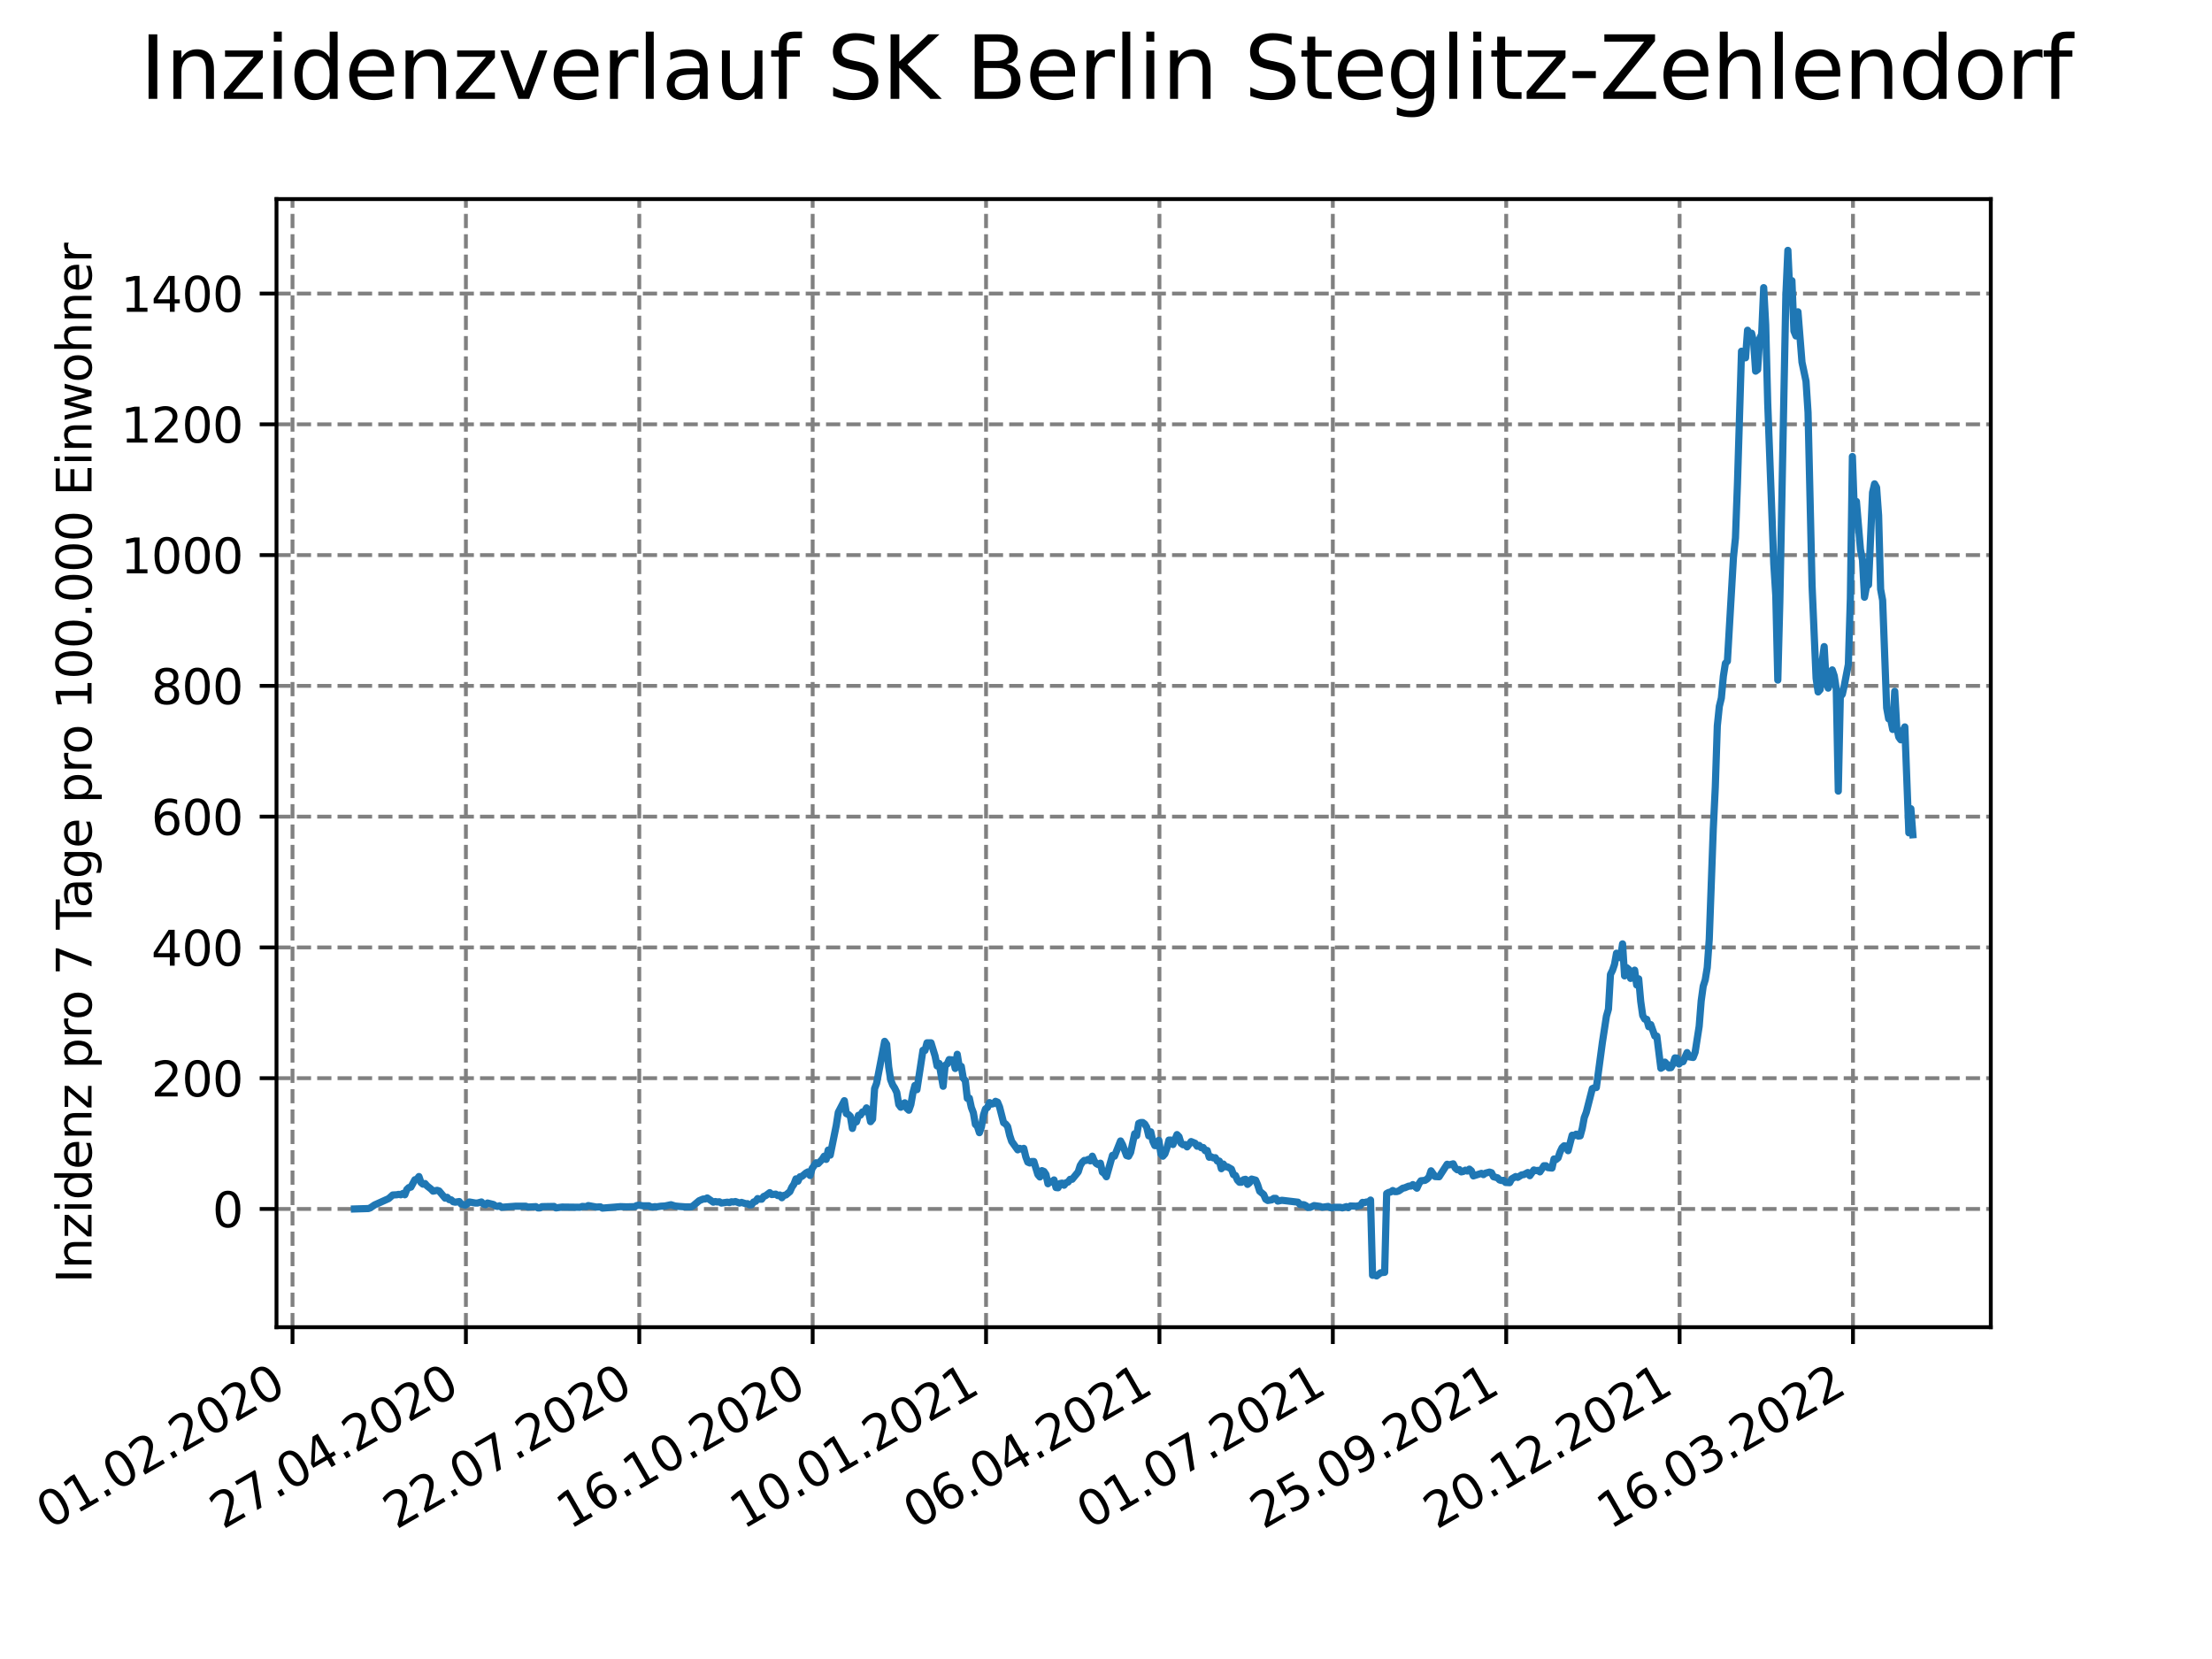<?xml version="1.0" encoding="utf-8" standalone="no"?>
<!DOCTYPE svg PUBLIC "-//W3C//DTD SVG 1.1//EN"
  "http://www.w3.org/Graphics/SVG/1.1/DTD/svg11.dtd">
<svg xmlns:xlink="http://www.w3.org/1999/xlink" width="460.8pt" height="345.6pt" viewBox="0 0 460.8 345.6" xmlns="http://www.w3.org/2000/svg" version="1.1">
 <defs>
  <style type="text/css">*{stroke-linejoin: round; stroke-linecap: butt}</style>
 </defs>
 <g id="figure_1">
  <g id="patch_1">
   <path d="M 0 345.6 
L 460.8 345.6 
L 460.8 0 
L 0 0 
z
" style="fill: #ffffff"/>
  </g>
  <g id="axes_1">
   <g id="patch_2">
    <path d="M 57.6 276.48 
L 414.72 276.48 
L 414.72 41.472 
L 57.6 41.472 
z
" style="fill: #ffffff"/>
   </g>
   <g id="matplotlib.axis_1">
    <g id="xtick_1">
     <g id="line2d_1">
      <path d="M 60.935 276.48 
L 60.935 41.472 
" clip-path="url(#p7b29f04e3d)" style="fill: none; stroke-dasharray: 2.96,1.28; stroke-dashoffset: 0; stroke: #808080; stroke-width: 0.8"/>
     </g>
     <g id="line2d_2">
      <defs>
       <path id="mdea1956a92" d="M 0 0 
L 0 3.5 
" style="stroke: #000000; stroke-width: 0.8"/>
      </defs>
      <g>
       <use xlink:href="#mdea1956a92" x="60.935" y="276.48" style="stroke: #000000; stroke-width: 0.8"/>
      </g>
     </g>
     <g id="text_1">
      <!-- 01.02.2020 -->
      <g transform="translate(10.31 318.689)rotate(-30)scale(0.1 -0.1)">
       <defs>
        <path id="DejaVuSans-30" d="M 2034 4250 
Q 1547 4250 1301 3770 
Q 1056 3291 1056 2328 
Q 1056 1369 1301 889 
Q 1547 409 2034 409 
Q 2525 409 2770 889 
Q 3016 1369 3016 2328 
Q 3016 3291 2770 3770 
Q 2525 4250 2034 4250 
z
M 2034 4750 
Q 2819 4750 3233 4129 
Q 3647 3509 3647 2328 
Q 3647 1150 3233 529 
Q 2819 -91 2034 -91 
Q 1250 -91 836 529 
Q 422 1150 422 2328 
Q 422 3509 836 4129 
Q 1250 4750 2034 4750 
z
" transform="scale(0.016)"/>
        <path id="DejaVuSans-31" d="M 794 531 
L 1825 531 
L 1825 4091 
L 703 3866 
L 703 4441 
L 1819 4666 
L 2450 4666 
L 2450 531 
L 3481 531 
L 3481 0 
L 794 0 
L 794 531 
z
" transform="scale(0.016)"/>
        <path id="DejaVuSans-2e" d="M 684 794 
L 1344 794 
L 1344 0 
L 684 0 
L 684 794 
z
" transform="scale(0.016)"/>
        <path id="DejaVuSans-32" d="M 1228 531 
L 3431 531 
L 3431 0 
L 469 0 
L 469 531 
Q 828 903 1448 1529 
Q 2069 2156 2228 2338 
Q 2531 2678 2651 2914 
Q 2772 3150 2772 3378 
Q 2772 3750 2511 3984 
Q 2250 4219 1831 4219 
Q 1534 4219 1204 4116 
Q 875 4013 500 3803 
L 500 4441 
Q 881 4594 1212 4672 
Q 1544 4750 1819 4750 
Q 2544 4750 2975 4387 
Q 3406 4025 3406 3419 
Q 3406 3131 3298 2873 
Q 3191 2616 2906 2266 
Q 2828 2175 2409 1742 
Q 1991 1309 1228 531 
z
" transform="scale(0.016)"/>
       </defs>
       <use xlink:href="#DejaVuSans-30"/>
       <use xlink:href="#DejaVuSans-31" x="63.623"/>
       <use xlink:href="#DejaVuSans-2e" x="127.246"/>
       <use xlink:href="#DejaVuSans-30" x="159.033"/>
       <use xlink:href="#DejaVuSans-32" x="222.656"/>
       <use xlink:href="#DejaVuSans-2e" x="286.279"/>
       <use xlink:href="#DejaVuSans-32" x="318.066"/>
       <use xlink:href="#DejaVuSans-30" x="381.689"/>
       <use xlink:href="#DejaVuSans-32" x="445.312"/>
       <use xlink:href="#DejaVuSans-30" x="508.936"/>
      </g>
     </g>
    </g>
    <g id="xtick_2">
     <g id="line2d_3">
      <path d="M 97.055 276.48 
L 97.055 41.472 
" clip-path="url(#p7b29f04e3d)" style="fill: none; stroke-dasharray: 2.96,1.28; stroke-dashoffset: 0; stroke: #808080; stroke-width: 0.8"/>
     </g>
     <g id="line2d_4">
      <g>
       <use xlink:href="#mdea1956a92" x="97.055" y="276.48" style="stroke: #000000; stroke-width: 0.8"/>
      </g>
     </g>
     <g id="text_2">
      <!-- 27.04.2020 -->
      <g transform="translate(46.43 318.689)rotate(-30)scale(0.1 -0.1)">
       <defs>
        <path id="DejaVuSans-37" d="M 525 4666 
L 3525 4666 
L 3525 4397 
L 1831 0 
L 1172 0 
L 2766 4134 
L 525 4134 
L 525 4666 
z
" transform="scale(0.016)"/>
        <path id="DejaVuSans-34" d="M 2419 4116 
L 825 1625 
L 2419 1625 
L 2419 4116 
z
M 2253 4666 
L 3047 4666 
L 3047 1625 
L 3713 1625 
L 3713 1100 
L 3047 1100 
L 3047 0 
L 2419 0 
L 2419 1100 
L 313 1100 
L 313 1709 
L 2253 4666 
z
" transform="scale(0.016)"/>
       </defs>
       <use xlink:href="#DejaVuSans-32"/>
       <use xlink:href="#DejaVuSans-37" x="63.623"/>
       <use xlink:href="#DejaVuSans-2e" x="127.246"/>
       <use xlink:href="#DejaVuSans-30" x="159.033"/>
       <use xlink:href="#DejaVuSans-34" x="222.656"/>
       <use xlink:href="#DejaVuSans-2e" x="286.279"/>
       <use xlink:href="#DejaVuSans-32" x="318.066"/>
       <use xlink:href="#DejaVuSans-30" x="381.689"/>
       <use xlink:href="#DejaVuSans-32" x="445.312"/>
       <use xlink:href="#DejaVuSans-30" x="508.936"/>
      </g>
     </g>
    </g>
    <g id="xtick_3">
     <g id="line2d_5">
      <path d="M 133.174 276.48 
L 133.174 41.472 
" clip-path="url(#p7b29f04e3d)" style="fill: none; stroke-dasharray: 2.96,1.28; stroke-dashoffset: 0; stroke: #808080; stroke-width: 0.8"/>
     </g>
     <g id="line2d_6">
      <g>
       <use xlink:href="#mdea1956a92" x="133.174" y="276.48" style="stroke: #000000; stroke-width: 0.8"/>
      </g>
     </g>
     <g id="text_3">
      <!-- 22.07.2020 -->
      <g transform="translate(82.549 318.689)rotate(-30)scale(0.1 -0.1)">
       <use xlink:href="#DejaVuSans-32"/>
       <use xlink:href="#DejaVuSans-32" x="63.623"/>
       <use xlink:href="#DejaVuSans-2e" x="127.246"/>
       <use xlink:href="#DejaVuSans-30" x="159.033"/>
       <use xlink:href="#DejaVuSans-37" x="222.656"/>
       <use xlink:href="#DejaVuSans-2e" x="286.279"/>
       <use xlink:href="#DejaVuSans-32" x="318.066"/>
       <use xlink:href="#DejaVuSans-30" x="381.689"/>
       <use xlink:href="#DejaVuSans-32" x="445.312"/>
       <use xlink:href="#DejaVuSans-30" x="508.936"/>
      </g>
     </g>
    </g>
    <g id="xtick_4">
     <g id="line2d_7">
      <path d="M 169.294 276.48 
L 169.294 41.472 
" clip-path="url(#p7b29f04e3d)" style="fill: none; stroke-dasharray: 2.96,1.28; stroke-dashoffset: 0; stroke: #808080; stroke-width: 0.8"/>
     </g>
     <g id="line2d_8">
      <g>
       <use xlink:href="#mdea1956a92" x="169.294" y="276.48" style="stroke: #000000; stroke-width: 0.8"/>
      </g>
     </g>
     <g id="text_4">
      <!-- 16.10.2020 -->
      <g transform="translate(118.668 318.689)rotate(-30)scale(0.1 -0.1)">
       <defs>
        <path id="DejaVuSans-36" d="M 2113 2584 
Q 1688 2584 1439 2293 
Q 1191 2003 1191 1497 
Q 1191 994 1439 701 
Q 1688 409 2113 409 
Q 2538 409 2786 701 
Q 3034 994 3034 1497 
Q 3034 2003 2786 2293 
Q 2538 2584 2113 2584 
z
M 3366 4563 
L 3366 3988 
Q 3128 4100 2886 4159 
Q 2644 4219 2406 4219 
Q 1781 4219 1451 3797 
Q 1122 3375 1075 2522 
Q 1259 2794 1537 2939 
Q 1816 3084 2150 3084 
Q 2853 3084 3261 2657 
Q 3669 2231 3669 1497 
Q 3669 778 3244 343 
Q 2819 -91 2113 -91 
Q 1303 -91 875 529 
Q 447 1150 447 2328 
Q 447 3434 972 4092 
Q 1497 4750 2381 4750 
Q 2619 4750 2861 4703 
Q 3103 4656 3366 4563 
z
" transform="scale(0.016)"/>
       </defs>
       <use xlink:href="#DejaVuSans-31"/>
       <use xlink:href="#DejaVuSans-36" x="63.623"/>
       <use xlink:href="#DejaVuSans-2e" x="127.246"/>
       <use xlink:href="#DejaVuSans-31" x="159.033"/>
       <use xlink:href="#DejaVuSans-30" x="222.656"/>
       <use xlink:href="#DejaVuSans-2e" x="286.279"/>
       <use xlink:href="#DejaVuSans-32" x="318.066"/>
       <use xlink:href="#DejaVuSans-30" x="381.689"/>
       <use xlink:href="#DejaVuSans-32" x="445.312"/>
       <use xlink:href="#DejaVuSans-30" x="508.936"/>
      </g>
     </g>
    </g>
    <g id="xtick_5">
     <g id="line2d_9">
      <path d="M 205.413 276.48 
L 205.413 41.472 
" clip-path="url(#p7b29f04e3d)" style="fill: none; stroke-dasharray: 2.96,1.28; stroke-dashoffset: 0; stroke: #808080; stroke-width: 0.8"/>
     </g>
     <g id="line2d_10">
      <g>
       <use xlink:href="#mdea1956a92" x="205.413" y="276.48" style="stroke: #000000; stroke-width: 0.8"/>
      </g>
     </g>
     <g id="text_5">
      <!-- 10.01.2021 -->
      <g transform="translate(154.788 318.689)rotate(-30)scale(0.1 -0.1)">
       <use xlink:href="#DejaVuSans-31"/>
       <use xlink:href="#DejaVuSans-30" x="63.623"/>
       <use xlink:href="#DejaVuSans-2e" x="127.246"/>
       <use xlink:href="#DejaVuSans-30" x="159.033"/>
       <use xlink:href="#DejaVuSans-31" x="222.656"/>
       <use xlink:href="#DejaVuSans-2e" x="286.279"/>
       <use xlink:href="#DejaVuSans-32" x="318.066"/>
       <use xlink:href="#DejaVuSans-30" x="381.689"/>
       <use xlink:href="#DejaVuSans-32" x="445.312"/>
       <use xlink:href="#DejaVuSans-31" x="508.936"/>
      </g>
     </g>
    </g>
    <g id="xtick_6">
     <g id="line2d_11">
      <path d="M 241.532 276.48 
L 241.532 41.472 
" clip-path="url(#p7b29f04e3d)" style="fill: none; stroke-dasharray: 2.96,1.28; stroke-dashoffset: 0; stroke: #808080; stroke-width: 0.8"/>
     </g>
     <g id="line2d_12">
      <g>
       <use xlink:href="#mdea1956a92" x="241.532" y="276.48" style="stroke: #000000; stroke-width: 0.8"/>
      </g>
     </g>
     <g id="text_6">
      <!-- 06.04.2021 -->
      <g transform="translate(190.907 318.689)rotate(-30)scale(0.1 -0.1)">
       <use xlink:href="#DejaVuSans-30"/>
       <use xlink:href="#DejaVuSans-36" x="63.623"/>
       <use xlink:href="#DejaVuSans-2e" x="127.246"/>
       <use xlink:href="#DejaVuSans-30" x="159.033"/>
       <use xlink:href="#DejaVuSans-34" x="222.656"/>
       <use xlink:href="#DejaVuSans-2e" x="286.279"/>
       <use xlink:href="#DejaVuSans-32" x="318.066"/>
       <use xlink:href="#DejaVuSans-30" x="381.689"/>
       <use xlink:href="#DejaVuSans-32" x="445.312"/>
       <use xlink:href="#DejaVuSans-31" x="508.936"/>
      </g>
     </g>
    </g>
    <g id="xtick_7">
     <g id="line2d_13">
      <path d="M 277.652 276.48 
L 277.652 41.472 
" clip-path="url(#p7b29f04e3d)" style="fill: none; stroke-dasharray: 2.96,1.28; stroke-dashoffset: 0; stroke: #808080; stroke-width: 0.8"/>
     </g>
     <g id="line2d_14">
      <g>
       <use xlink:href="#mdea1956a92" x="277.652" y="276.48" style="stroke: #000000; stroke-width: 0.8"/>
      </g>
     </g>
     <g id="text_7">
      <!-- 01.07.2021 -->
      <g transform="translate(227.027 318.689)rotate(-30)scale(0.1 -0.1)">
       <use xlink:href="#DejaVuSans-30"/>
       <use xlink:href="#DejaVuSans-31" x="63.623"/>
       <use xlink:href="#DejaVuSans-2e" x="127.246"/>
       <use xlink:href="#DejaVuSans-30" x="159.033"/>
       <use xlink:href="#DejaVuSans-37" x="222.656"/>
       <use xlink:href="#DejaVuSans-2e" x="286.279"/>
       <use xlink:href="#DejaVuSans-32" x="318.066"/>
       <use xlink:href="#DejaVuSans-30" x="381.689"/>
       <use xlink:href="#DejaVuSans-32" x="445.312"/>
       <use xlink:href="#DejaVuSans-31" x="508.936"/>
      </g>
     </g>
    </g>
    <g id="xtick_8">
     <g id="line2d_15">
      <path d="M 313.771 276.48 
L 313.771 41.472 
" clip-path="url(#p7b29f04e3d)" style="fill: none; stroke-dasharray: 2.96,1.28; stroke-dashoffset: 0; stroke: #808080; stroke-width: 0.8"/>
     </g>
     <g id="line2d_16">
      <g>
       <use xlink:href="#mdea1956a92" x="313.771" y="276.48" style="stroke: #000000; stroke-width: 0.8"/>
      </g>
     </g>
     <g id="text_8">
      <!-- 25.09.2021 -->
      <g transform="translate(263.146 318.689)rotate(-30)scale(0.1 -0.1)">
       <defs>
        <path id="DejaVuSans-35" d="M 691 4666 
L 3169 4666 
L 3169 4134 
L 1269 4134 
L 1269 2991 
Q 1406 3038 1543 3061 
Q 1681 3084 1819 3084 
Q 2600 3084 3056 2656 
Q 3513 2228 3513 1497 
Q 3513 744 3044 326 
Q 2575 -91 1722 -91 
Q 1428 -91 1123 -41 
Q 819 9 494 109 
L 494 744 
Q 775 591 1075 516 
Q 1375 441 1709 441 
Q 2250 441 2565 725 
Q 2881 1009 2881 1497 
Q 2881 1984 2565 2268 
Q 2250 2553 1709 2553 
Q 1456 2553 1204 2497 
Q 953 2441 691 2322 
L 691 4666 
z
" transform="scale(0.016)"/>
        <path id="DejaVuSans-39" d="M 703 97 
L 703 672 
Q 941 559 1184 500 
Q 1428 441 1663 441 
Q 2288 441 2617 861 
Q 2947 1281 2994 2138 
Q 2813 1869 2534 1725 
Q 2256 1581 1919 1581 
Q 1219 1581 811 2004 
Q 403 2428 403 3163 
Q 403 3881 828 4315 
Q 1253 4750 1959 4750 
Q 2769 4750 3195 4129 
Q 3622 3509 3622 2328 
Q 3622 1225 3098 567 
Q 2575 -91 1691 -91 
Q 1453 -91 1209 -44 
Q 966 3 703 97 
z
M 1959 2075 
Q 2384 2075 2632 2365 
Q 2881 2656 2881 3163 
Q 2881 3666 2632 3958 
Q 2384 4250 1959 4250 
Q 1534 4250 1286 3958 
Q 1038 3666 1038 3163 
Q 1038 2656 1286 2365 
Q 1534 2075 1959 2075 
z
" transform="scale(0.016)"/>
       </defs>
       <use xlink:href="#DejaVuSans-32"/>
       <use xlink:href="#DejaVuSans-35" x="63.623"/>
       <use xlink:href="#DejaVuSans-2e" x="127.246"/>
       <use xlink:href="#DejaVuSans-30" x="159.033"/>
       <use xlink:href="#DejaVuSans-39" x="222.656"/>
       <use xlink:href="#DejaVuSans-2e" x="286.279"/>
       <use xlink:href="#DejaVuSans-32" x="318.066"/>
       <use xlink:href="#DejaVuSans-30" x="381.689"/>
       <use xlink:href="#DejaVuSans-32" x="445.312"/>
       <use xlink:href="#DejaVuSans-31" x="508.936"/>
      </g>
     </g>
    </g>
    <g id="xtick_9">
     <g id="line2d_17">
      <path d="M 349.891 276.48 
L 349.891 41.472 
" clip-path="url(#p7b29f04e3d)" style="fill: none; stroke-dasharray: 2.96,1.28; stroke-dashoffset: 0; stroke: #808080; stroke-width: 0.8"/>
     </g>
     <g id="line2d_18">
      <g>
       <use xlink:href="#mdea1956a92" x="349.891" y="276.48" style="stroke: #000000; stroke-width: 0.8"/>
      </g>
     </g>
     <g id="text_9">
      <!-- 20.12.2021 -->
      <g transform="translate(299.265 318.689)rotate(-30)scale(0.1 -0.1)">
       <use xlink:href="#DejaVuSans-32"/>
       <use xlink:href="#DejaVuSans-30" x="63.623"/>
       <use xlink:href="#DejaVuSans-2e" x="127.246"/>
       <use xlink:href="#DejaVuSans-31" x="159.033"/>
       <use xlink:href="#DejaVuSans-32" x="222.656"/>
       <use xlink:href="#DejaVuSans-2e" x="286.279"/>
       <use xlink:href="#DejaVuSans-32" x="318.066"/>
       <use xlink:href="#DejaVuSans-30" x="381.689"/>
       <use xlink:href="#DejaVuSans-32" x="445.312"/>
       <use xlink:href="#DejaVuSans-31" x="508.936"/>
      </g>
     </g>
    </g>
    <g id="xtick_10">
     <g id="line2d_19">
      <path d="M 386.01 276.48 
L 386.01 41.472 
" clip-path="url(#p7b29f04e3d)" style="fill: none; stroke-dasharray: 2.96,1.28; stroke-dashoffset: 0; stroke: #808080; stroke-width: 0.8"/>
     </g>
     <g id="line2d_20">
      <g>
       <use xlink:href="#mdea1956a92" x="386.01" y="276.48" style="stroke: #000000; stroke-width: 0.8"/>
      </g>
     </g>
     <g id="text_10">
      <!-- 16.03.2022 -->
      <g transform="translate(335.385 318.689)rotate(-30)scale(0.1 -0.1)">
       <defs>
        <path id="DejaVuSans-33" d="M 2597 2516 
Q 3050 2419 3304 2112 
Q 3559 1806 3559 1356 
Q 3559 666 3084 287 
Q 2609 -91 1734 -91 
Q 1441 -91 1130 -33 
Q 819 25 488 141 
L 488 750 
Q 750 597 1062 519 
Q 1375 441 1716 441 
Q 2309 441 2620 675 
Q 2931 909 2931 1356 
Q 2931 1769 2642 2001 
Q 2353 2234 1838 2234 
L 1294 2234 
L 1294 2753 
L 1863 2753 
Q 2328 2753 2575 2939 
Q 2822 3125 2822 3475 
Q 2822 3834 2567 4026 
Q 2313 4219 1838 4219 
Q 1578 4219 1281 4162 
Q 984 4106 628 3988 
L 628 4550 
Q 988 4650 1302 4700 
Q 1616 4750 1894 4750 
Q 2613 4750 3031 4423 
Q 3450 4097 3450 3541 
Q 3450 3153 3228 2886 
Q 3006 2619 2597 2516 
z
" transform="scale(0.016)"/>
       </defs>
       <use xlink:href="#DejaVuSans-31"/>
       <use xlink:href="#DejaVuSans-36" x="63.623"/>
       <use xlink:href="#DejaVuSans-2e" x="127.246"/>
       <use xlink:href="#DejaVuSans-30" x="159.033"/>
       <use xlink:href="#DejaVuSans-33" x="222.656"/>
       <use xlink:href="#DejaVuSans-2e" x="286.279"/>
       <use xlink:href="#DejaVuSans-32" x="318.066"/>
       <use xlink:href="#DejaVuSans-30" x="381.689"/>
       <use xlink:href="#DejaVuSans-32" x="445.312"/>
       <use xlink:href="#DejaVuSans-32" x="508.936"/>
      </g>
     </g>
    </g>
   </g>
   <g id="matplotlib.axis_2">
    <g id="ytick_1">
     <g id="line2d_21">
      <path d="M 57.6 251.849 
L 414.72 251.849 
" clip-path="url(#p7b29f04e3d)" style="fill: none; stroke-dasharray: 2.96,1.28; stroke-dashoffset: 0; stroke: #808080; stroke-width: 0.8"/>
     </g>
     <g id="line2d_22">
      <defs>
       <path id="m80a2da9ef0" d="M 0 0 
L -3.5 0 
" style="stroke: #000000; stroke-width: 0.8"/>
      </defs>
      <g>
       <use xlink:href="#m80a2da9ef0" x="57.6" y="251.849" style="stroke: #000000; stroke-width: 0.8"/>
      </g>
     </g>
     <g id="text_11">
      <!-- 0 -->
      <g transform="translate(44.237 255.648)scale(0.1 -0.1)">
       <use xlink:href="#DejaVuSans-30"/>
      </g>
     </g>
    </g>
    <g id="ytick_2">
     <g id="line2d_23">
      <path d="M 57.6 224.607 
L 414.72 224.607 
" clip-path="url(#p7b29f04e3d)" style="fill: none; stroke-dasharray: 2.96,1.28; stroke-dashoffset: 0; stroke: #808080; stroke-width: 0.8"/>
     </g>
     <g id="line2d_24">
      <g>
       <use xlink:href="#m80a2da9ef0" x="57.6" y="224.607" style="stroke: #000000; stroke-width: 0.8"/>
      </g>
     </g>
     <g id="text_12">
      <!-- 200 -->
      <g transform="translate(31.512 228.406)scale(0.1 -0.1)">
       <use xlink:href="#DejaVuSans-32"/>
       <use xlink:href="#DejaVuSans-30" x="63.623"/>
       <use xlink:href="#DejaVuSans-30" x="127.246"/>
      </g>
     </g>
    </g>
    <g id="ytick_3">
     <g id="line2d_25">
      <path d="M 57.6 197.364 
L 414.72 197.364 
" clip-path="url(#p7b29f04e3d)" style="fill: none; stroke-dasharray: 2.96,1.28; stroke-dashoffset: 0; stroke: #808080; stroke-width: 0.8"/>
     </g>
     <g id="line2d_26">
      <g>
       <use xlink:href="#m80a2da9ef0" x="57.6" y="197.364" style="stroke: #000000; stroke-width: 0.8"/>
      </g>
     </g>
     <g id="text_13">
      <!-- 400 -->
      <g transform="translate(31.512 201.164)scale(0.1 -0.1)">
       <use xlink:href="#DejaVuSans-34"/>
       <use xlink:href="#DejaVuSans-30" x="63.623"/>
       <use xlink:href="#DejaVuSans-30" x="127.246"/>
      </g>
     </g>
    </g>
    <g id="ytick_4">
     <g id="line2d_27">
      <path d="M 57.6 170.122 
L 414.72 170.122 
" clip-path="url(#p7b29f04e3d)" style="fill: none; stroke-dasharray: 2.96,1.28; stroke-dashoffset: 0; stroke: #808080; stroke-width: 0.8"/>
     </g>
     <g id="line2d_28">
      <g>
       <use xlink:href="#m80a2da9ef0" x="57.6" y="170.122" style="stroke: #000000; stroke-width: 0.8"/>
      </g>
     </g>
     <g id="text_14">
      <!-- 600 -->
      <g transform="translate(31.512 173.921)scale(0.1 -0.1)">
       <use xlink:href="#DejaVuSans-36"/>
       <use xlink:href="#DejaVuSans-30" x="63.623"/>
       <use xlink:href="#DejaVuSans-30" x="127.246"/>
      </g>
     </g>
    </g>
    <g id="ytick_5">
     <g id="line2d_29">
      <path d="M 57.6 142.88 
L 414.72 142.88 
" clip-path="url(#p7b29f04e3d)" style="fill: none; stroke-dasharray: 2.96,1.28; stroke-dashoffset: 0; stroke: #808080; stroke-width: 0.8"/>
     </g>
     <g id="line2d_30">
      <g>
       <use xlink:href="#m80a2da9ef0" x="57.6" y="142.88" style="stroke: #000000; stroke-width: 0.8"/>
      </g>
     </g>
     <g id="text_15">
      <!-- 800 -->
      <g transform="translate(31.512 146.679)scale(0.1 -0.1)">
       <defs>
        <path id="DejaVuSans-38" d="M 2034 2216 
Q 1584 2216 1326 1975 
Q 1069 1734 1069 1313 
Q 1069 891 1326 650 
Q 1584 409 2034 409 
Q 2484 409 2743 651 
Q 3003 894 3003 1313 
Q 3003 1734 2745 1975 
Q 2488 2216 2034 2216 
z
M 1403 2484 
Q 997 2584 770 2862 
Q 544 3141 544 3541 
Q 544 4100 942 4425 
Q 1341 4750 2034 4750 
Q 2731 4750 3128 4425 
Q 3525 4100 3525 3541 
Q 3525 3141 3298 2862 
Q 3072 2584 2669 2484 
Q 3125 2378 3379 2068 
Q 3634 1759 3634 1313 
Q 3634 634 3220 271 
Q 2806 -91 2034 -91 
Q 1263 -91 848 271 
Q 434 634 434 1313 
Q 434 1759 690 2068 
Q 947 2378 1403 2484 
z
M 1172 3481 
Q 1172 3119 1398 2916 
Q 1625 2713 2034 2713 
Q 2441 2713 2670 2916 
Q 2900 3119 2900 3481 
Q 2900 3844 2670 4047 
Q 2441 4250 2034 4250 
Q 1625 4250 1398 4047 
Q 1172 3844 1172 3481 
z
" transform="scale(0.016)"/>
       </defs>
       <use xlink:href="#DejaVuSans-38"/>
       <use xlink:href="#DejaVuSans-30" x="63.623"/>
       <use xlink:href="#DejaVuSans-30" x="127.246"/>
      </g>
     </g>
    </g>
    <g id="ytick_6">
     <g id="line2d_31">
      <path d="M 57.6 115.637 
L 414.72 115.637 
" clip-path="url(#p7b29f04e3d)" style="fill: none; stroke-dasharray: 2.96,1.28; stroke-dashoffset: 0; stroke: #808080; stroke-width: 0.8"/>
     </g>
     <g id="line2d_32">
      <g>
       <use xlink:href="#m80a2da9ef0" x="57.6" y="115.637" style="stroke: #000000; stroke-width: 0.8"/>
      </g>
     </g>
     <g id="text_16">
      <!-- 1000 -->
      <g transform="translate(25.15 119.436)scale(0.1 -0.1)">
       <use xlink:href="#DejaVuSans-31"/>
       <use xlink:href="#DejaVuSans-30" x="63.623"/>
       <use xlink:href="#DejaVuSans-30" x="127.246"/>
       <use xlink:href="#DejaVuSans-30" x="190.869"/>
      </g>
     </g>
    </g>
    <g id="ytick_7">
     <g id="line2d_33">
      <path d="M 57.6 88.395 
L 414.72 88.395 
" clip-path="url(#p7b29f04e3d)" style="fill: none; stroke-dasharray: 2.96,1.28; stroke-dashoffset: 0; stroke: #808080; stroke-width: 0.8"/>
     </g>
     <g id="line2d_34">
      <g>
       <use xlink:href="#m80a2da9ef0" x="57.6" y="88.395" style="stroke: #000000; stroke-width: 0.8"/>
      </g>
     </g>
     <g id="text_17">
      <!-- 1200 -->
      <g transform="translate(25.15 92.194)scale(0.1 -0.1)">
       <use xlink:href="#DejaVuSans-31"/>
       <use xlink:href="#DejaVuSans-32" x="63.623"/>
       <use xlink:href="#DejaVuSans-30" x="127.246"/>
       <use xlink:href="#DejaVuSans-30" x="190.869"/>
      </g>
     </g>
    </g>
    <g id="ytick_8">
     <g id="line2d_35">
      <path d="M 57.6 61.152 
L 414.72 61.152 
" clip-path="url(#p7b29f04e3d)" style="fill: none; stroke-dasharray: 2.96,1.28; stroke-dashoffset: 0; stroke: #808080; stroke-width: 0.8"/>
     </g>
     <g id="line2d_36">
      <g>
       <use xlink:href="#m80a2da9ef0" x="57.6" y="61.152" style="stroke: #000000; stroke-width: 0.8"/>
      </g>
     </g>
     <g id="text_18">
      <!-- 1400 -->
      <g transform="translate(25.15 64.952)scale(0.1 -0.1)">
       <use xlink:href="#DejaVuSans-31"/>
       <use xlink:href="#DejaVuSans-34" x="63.623"/>
       <use xlink:href="#DejaVuSans-30" x="127.246"/>
       <use xlink:href="#DejaVuSans-30" x="190.869"/>
      </g>
     </g>
    </g>
    <g id="text_19">
     <!-- Inzidenz pro 7 Tage pro 100.000 Einwohner -->
     <g transform="translate(19.07 267.301)rotate(-90)scale(0.1 -0.1)">
      <defs>
       <path id="DejaVuSans-49" d="M 628 4666 
L 1259 4666 
L 1259 0 
L 628 0 
L 628 4666 
z
" transform="scale(0.016)"/>
       <path id="DejaVuSans-6e" d="M 3513 2113 
L 3513 0 
L 2938 0 
L 2938 2094 
Q 2938 2591 2744 2837 
Q 2550 3084 2163 3084 
Q 1697 3084 1428 2787 
Q 1159 2491 1159 1978 
L 1159 0 
L 581 0 
L 581 3500 
L 1159 3500 
L 1159 2956 
Q 1366 3272 1645 3428 
Q 1925 3584 2291 3584 
Q 2894 3584 3203 3211 
Q 3513 2838 3513 2113 
z
" transform="scale(0.016)"/>
       <path id="DejaVuSans-7a" d="M 353 3500 
L 3084 3500 
L 3084 2975 
L 922 459 
L 3084 459 
L 3084 0 
L 275 0 
L 275 525 
L 2438 3041 
L 353 3041 
L 353 3500 
z
" transform="scale(0.016)"/>
       <path id="DejaVuSans-69" d="M 603 3500 
L 1178 3500 
L 1178 0 
L 603 0 
L 603 3500 
z
M 603 4863 
L 1178 4863 
L 1178 4134 
L 603 4134 
L 603 4863 
z
" transform="scale(0.016)"/>
       <path id="DejaVuSans-64" d="M 2906 2969 
L 2906 4863 
L 3481 4863 
L 3481 0 
L 2906 0 
L 2906 525 
Q 2725 213 2448 61 
Q 2172 -91 1784 -91 
Q 1150 -91 751 415 
Q 353 922 353 1747 
Q 353 2572 751 3078 
Q 1150 3584 1784 3584 
Q 2172 3584 2448 3432 
Q 2725 3281 2906 2969 
z
M 947 1747 
Q 947 1113 1208 752 
Q 1469 391 1925 391 
Q 2381 391 2643 752 
Q 2906 1113 2906 1747 
Q 2906 2381 2643 2742 
Q 2381 3103 1925 3103 
Q 1469 3103 1208 2742 
Q 947 2381 947 1747 
z
" transform="scale(0.016)"/>
       <path id="DejaVuSans-65" d="M 3597 1894 
L 3597 1613 
L 953 1613 
Q 991 1019 1311 708 
Q 1631 397 2203 397 
Q 2534 397 2845 478 
Q 3156 559 3463 722 
L 3463 178 
Q 3153 47 2828 -22 
Q 2503 -91 2169 -91 
Q 1331 -91 842 396 
Q 353 884 353 1716 
Q 353 2575 817 3079 
Q 1281 3584 2069 3584 
Q 2775 3584 3186 3129 
Q 3597 2675 3597 1894 
z
M 3022 2063 
Q 3016 2534 2758 2815 
Q 2500 3097 2075 3097 
Q 1594 3097 1305 2825 
Q 1016 2553 972 2059 
L 3022 2063 
z
" transform="scale(0.016)"/>
       <path id="DejaVuSans-20" transform="scale(0.016)"/>
       <path id="DejaVuSans-70" d="M 1159 525 
L 1159 -1331 
L 581 -1331 
L 581 3500 
L 1159 3500 
L 1159 2969 
Q 1341 3281 1617 3432 
Q 1894 3584 2278 3584 
Q 2916 3584 3314 3078 
Q 3713 2572 3713 1747 
Q 3713 922 3314 415 
Q 2916 -91 2278 -91 
Q 1894 -91 1617 61 
Q 1341 213 1159 525 
z
M 3116 1747 
Q 3116 2381 2855 2742 
Q 2594 3103 2138 3103 
Q 1681 3103 1420 2742 
Q 1159 2381 1159 1747 
Q 1159 1113 1420 752 
Q 1681 391 2138 391 
Q 2594 391 2855 752 
Q 3116 1113 3116 1747 
z
" transform="scale(0.016)"/>
       <path id="DejaVuSans-72" d="M 2631 2963 
Q 2534 3019 2420 3045 
Q 2306 3072 2169 3072 
Q 1681 3072 1420 2755 
Q 1159 2438 1159 1844 
L 1159 0 
L 581 0 
L 581 3500 
L 1159 3500 
L 1159 2956 
Q 1341 3275 1631 3429 
Q 1922 3584 2338 3584 
Q 2397 3584 2469 3576 
Q 2541 3569 2628 3553 
L 2631 2963 
z
" transform="scale(0.016)"/>
       <path id="DejaVuSans-6f" d="M 1959 3097 
Q 1497 3097 1228 2736 
Q 959 2375 959 1747 
Q 959 1119 1226 758 
Q 1494 397 1959 397 
Q 2419 397 2687 759 
Q 2956 1122 2956 1747 
Q 2956 2369 2687 2733 
Q 2419 3097 1959 3097 
z
M 1959 3584 
Q 2709 3584 3137 3096 
Q 3566 2609 3566 1747 
Q 3566 888 3137 398 
Q 2709 -91 1959 -91 
Q 1206 -91 779 398 
Q 353 888 353 1747 
Q 353 2609 779 3096 
Q 1206 3584 1959 3584 
z
" transform="scale(0.016)"/>
       <path id="DejaVuSans-54" d="M -19 4666 
L 3928 4666 
L 3928 4134 
L 2272 4134 
L 2272 0 
L 1638 0 
L 1638 4134 
L -19 4134 
L -19 4666 
z
" transform="scale(0.016)"/>
       <path id="DejaVuSans-61" d="M 2194 1759 
Q 1497 1759 1228 1600 
Q 959 1441 959 1056 
Q 959 750 1161 570 
Q 1363 391 1709 391 
Q 2188 391 2477 730 
Q 2766 1069 2766 1631 
L 2766 1759 
L 2194 1759 
z
M 3341 1997 
L 3341 0 
L 2766 0 
L 2766 531 
Q 2569 213 2275 61 
Q 1981 -91 1556 -91 
Q 1019 -91 701 211 
Q 384 513 384 1019 
Q 384 1609 779 1909 
Q 1175 2209 1959 2209 
L 2766 2209 
L 2766 2266 
Q 2766 2663 2505 2880 
Q 2244 3097 1772 3097 
Q 1472 3097 1187 3025 
Q 903 2953 641 2809 
L 641 3341 
Q 956 3463 1253 3523 
Q 1550 3584 1831 3584 
Q 2591 3584 2966 3190 
Q 3341 2797 3341 1997 
z
" transform="scale(0.016)"/>
       <path id="DejaVuSans-67" d="M 2906 1791 
Q 2906 2416 2648 2759 
Q 2391 3103 1925 3103 
Q 1463 3103 1205 2759 
Q 947 2416 947 1791 
Q 947 1169 1205 825 
Q 1463 481 1925 481 
Q 2391 481 2648 825 
Q 2906 1169 2906 1791 
z
M 3481 434 
Q 3481 -459 3084 -895 
Q 2688 -1331 1869 -1331 
Q 1566 -1331 1297 -1286 
Q 1028 -1241 775 -1147 
L 775 -588 
Q 1028 -725 1275 -790 
Q 1522 -856 1778 -856 
Q 2344 -856 2625 -561 
Q 2906 -266 2906 331 
L 2906 616 
Q 2728 306 2450 153 
Q 2172 0 1784 0 
Q 1141 0 747 490 
Q 353 981 353 1791 
Q 353 2603 747 3093 
Q 1141 3584 1784 3584 
Q 2172 3584 2450 3431 
Q 2728 3278 2906 2969 
L 2906 3500 
L 3481 3500 
L 3481 434 
z
" transform="scale(0.016)"/>
       <path id="DejaVuSans-45" d="M 628 4666 
L 3578 4666 
L 3578 4134 
L 1259 4134 
L 1259 2753 
L 3481 2753 
L 3481 2222 
L 1259 2222 
L 1259 531 
L 3634 531 
L 3634 0 
L 628 0 
L 628 4666 
z
" transform="scale(0.016)"/>
       <path id="DejaVuSans-77" d="M 269 3500 
L 844 3500 
L 1563 769 
L 2278 3500 
L 2956 3500 
L 3675 769 
L 4391 3500 
L 4966 3500 
L 4050 0 
L 3372 0 
L 2619 2869 
L 1863 0 
L 1184 0 
L 269 3500 
z
" transform="scale(0.016)"/>
       <path id="DejaVuSans-68" d="M 3513 2113 
L 3513 0 
L 2938 0 
L 2938 2094 
Q 2938 2591 2744 2837 
Q 2550 3084 2163 3084 
Q 1697 3084 1428 2787 
Q 1159 2491 1159 1978 
L 1159 0 
L 581 0 
L 581 4863 
L 1159 4863 
L 1159 2956 
Q 1366 3272 1645 3428 
Q 1925 3584 2291 3584 
Q 2894 3584 3203 3211 
Q 3513 2838 3513 2113 
z
" transform="scale(0.016)"/>
      </defs>
      <use xlink:href="#DejaVuSans-49"/>
      <use xlink:href="#DejaVuSans-6e" x="29.492"/>
      <use xlink:href="#DejaVuSans-7a" x="92.871"/>
      <use xlink:href="#DejaVuSans-69" x="145.361"/>
      <use xlink:href="#DejaVuSans-64" x="173.145"/>
      <use xlink:href="#DejaVuSans-65" x="236.621"/>
      <use xlink:href="#DejaVuSans-6e" x="298.145"/>
      <use xlink:href="#DejaVuSans-7a" x="361.523"/>
      <use xlink:href="#DejaVuSans-20" x="414.014"/>
      <use xlink:href="#DejaVuSans-70" x="445.801"/>
      <use xlink:href="#DejaVuSans-72" x="509.277"/>
      <use xlink:href="#DejaVuSans-6f" x="548.141"/>
      <use xlink:href="#DejaVuSans-20" x="609.322"/>
      <use xlink:href="#DejaVuSans-37" x="641.109"/>
      <use xlink:href="#DejaVuSans-20" x="704.732"/>
      <use xlink:href="#DejaVuSans-54" x="736.52"/>
      <use xlink:href="#DejaVuSans-61" x="781.104"/>
      <use xlink:href="#DejaVuSans-67" x="842.383"/>
      <use xlink:href="#DejaVuSans-65" x="905.859"/>
      <use xlink:href="#DejaVuSans-20" x="967.383"/>
      <use xlink:href="#DejaVuSans-70" x="999.17"/>
      <use xlink:href="#DejaVuSans-72" x="1062.646"/>
      <use xlink:href="#DejaVuSans-6f" x="1101.51"/>
      <use xlink:href="#DejaVuSans-20" x="1162.691"/>
      <use xlink:href="#DejaVuSans-31" x="1194.479"/>
      <use xlink:href="#DejaVuSans-30" x="1258.102"/>
      <use xlink:href="#DejaVuSans-30" x="1321.725"/>
      <use xlink:href="#DejaVuSans-2e" x="1385.348"/>
      <use xlink:href="#DejaVuSans-30" x="1417.135"/>
      <use xlink:href="#DejaVuSans-30" x="1480.758"/>
      <use xlink:href="#DejaVuSans-30" x="1544.381"/>
      <use xlink:href="#DejaVuSans-20" x="1608.004"/>
      <use xlink:href="#DejaVuSans-45" x="1639.791"/>
      <use xlink:href="#DejaVuSans-69" x="1702.975"/>
      <use xlink:href="#DejaVuSans-6e" x="1730.758"/>
      <use xlink:href="#DejaVuSans-77" x="1794.137"/>
      <use xlink:href="#DejaVuSans-6f" x="1875.924"/>
      <use xlink:href="#DejaVuSans-68" x="1937.105"/>
      <use xlink:href="#DejaVuSans-6e" x="2000.484"/>
      <use xlink:href="#DejaVuSans-65" x="2063.863"/>
      <use xlink:href="#DejaVuSans-72" x="2125.387"/>
     </g>
    </g>
   </g>
   <g id="line2d_37">
    <path d="M 73.833 251.849 
L 76.773 251.761 
L 77.193 251.584 
L 78.033 251.011 
L 80.973 249.686 
L 81.813 248.936 
L 82.653 248.892 
L 83.073 248.803 
L 83.493 248.892 
L 83.913 248.627 
L 84.333 248.892 
L 84.753 247.788 
L 85.173 247.391 
L 85.593 247.303 
L 86.433 245.758 
L 86.853 245.669 
L 87.273 245.096 
L 87.692 246.332 
L 88.112 246.685 
L 88.532 246.552 
L 88.952 247.038 
L 89.792 247.7 
L 90.212 248.141 
L 91.052 247.965 
L 91.472 248.097 
L 92.732 249.598 
L 93.152 249.421 
L 93.572 249.907 
L 93.992 249.951 
L 94.412 250.348 
L 94.832 250.437 
L 95.672 250.304 
L 96.092 250.834 
L 96.932 251.055 
L 97.352 250.79 
L 97.772 250.393 
L 99.032 250.613 
L 99.452 250.613 
L 100.292 250.393 
L 100.712 250.834 
L 101.132 250.966 
L 101.552 250.613 
L 102.812 250.922 
L 103.232 251.231 
L 103.652 251.319 
L 104.072 251.187 
L 104.492 251.496 
L 107.432 251.275 
L 109.532 251.275 
L 109.952 251.452 
L 111.632 251.364 
L 112.052 251.628 
L 112.472 251.628 
L 112.892 251.364 
L 115.412 251.319 
L 115.832 251.628 
L 117.092 251.452 
L 120.872 251.496 
L 121.292 251.319 
L 122.132 251.364 
L 122.552 251.143 
L 124.232 251.452 
L 125.072 251.408 
L 125.492 251.673 
L 129.272 251.364 
L 130.532 251.408 
L 132.212 251.364 
L 132.632 251.143 
L 133.052 251.055 
L 133.892 251.187 
L 134.732 251.187 
L 135.152 251.187 
L 135.572 251.408 
L 135.992 251.452 
L 136.412 251.364 
L 136.832 251.408 
L 137.672 251.275 
L 138.512 251.231 
L 139.772 250.966 
L 140.612 251.231 
L 141.452 251.319 
L 142.712 251.408 
L 143.552 251.408 
L 143.972 251.408 
L 144.392 251.187 
L 145.652 250.128 
L 146.492 249.775 
L 146.911 249.775 
L 147.331 249.554 
L 148.591 250.437 
L 149.011 250.304 
L 149.431 250.393 
L 149.851 250.348 
L 150.271 250.613 
L 151.531 250.437 
L 151.951 250.525 
L 152.371 250.348 
L 152.791 250.393 
L 153.211 250.304 
L 154.051 250.613 
L 154.471 250.481 
L 155.311 250.746 
L 155.731 250.746 
L 156.151 251.011 
L 156.571 250.966 
L 156.991 250.393 
L 157.411 250.26 
L 157.831 249.686 
L 158.251 249.819 
L 158.671 249.819 
L 159.091 249.245 
L 159.511 249.068 
L 160.351 248.45 
L 160.771 248.848 
L 161.611 248.759 
L 162.031 249.068 
L 162.451 248.936 
L 162.871 249.51 
L 163.291 249.024 
L 163.711 248.936 
L 164.551 248.23 
L 164.971 247.303 
L 165.391 246.685 
L 165.811 245.581 
L 166.231 246.067 
L 166.651 245.14 
L 167.071 245.051 
L 167.911 244.345 
L 168.331 244.124 
L 168.751 244.875 
L 169.171 243.418 
L 170.011 242.226 
L 170.431 242.403 
L 171.271 241.52 
L 171.691 240.858 
L 172.111 241.52 
L 172.531 239.578 
L 172.951 240.637 
L 174.211 234.413 
L 174.631 231.721 
L 175.891 229.293 
L 176.311 231.986 
L 176.731 232.162 
L 177.151 232.559 
L 177.571 235.076 
L 177.991 233.398 
L 178.411 233.707 
L 178.831 232.339 
L 179.251 232.295 
L 179.671 231.632 
L 180.091 231.588 
L 180.511 230.794 
L 180.931 231.632 
L 181.351 233.663 
L 181.771 233.133 
L 182.191 226.777 
L 182.611 225.673 
L 184.291 216.933 
L 184.711 217.551 
L 185.131 222.275 
L 185.551 224.967 
L 185.971 226.027 
L 186.391 226.689 
L 186.811 227.571 
L 187.231 230.088 
L 187.651 230.661 
L 188.071 229.955 
L 188.491 229.734 
L 188.911 230.882 
L 189.331 231.279 
L 189.751 230.088 
L 190.171 227.704 
L 190.591 226.115 
L 191.011 226.998 
L 192.271 218.787 
L 192.691 218.832 
L 193.111 217.242 
L 193.951 217.242 
L 194.791 219.979 
L 195.211 222.054 
L 195.631 221.524 
L 196.471 226.291 
L 196.891 221.921 
L 197.311 221.657 
L 197.731 220.73 
L 198.571 220.818 
L 198.991 222.584 
L 199.411 219.626 
L 199.831 222.186 
L 200.251 222.142 
L 200.671 224.614 
L 201.091 225.1 
L 201.511 228.807 
L 201.931 228.763 
L 202.351 230.706 
L 202.771 231.809 
L 203.191 234.237 
L 203.611 234.634 
L 204.031 235.958 
L 204.451 234.767 
L 204.871 232.295 
L 205.291 231.015 
L 205.711 230.706 
L 206.131 229.69 
L 206.55 229.999 
L 206.97 229.911 
L 207.39 229.425 
L 207.81 229.602 
L 208.23 230.617 
L 209.07 233.884 
L 209.49 234.149 
L 209.91 234.678 
L 210.33 236.488 
L 210.75 237.768 
L 212.01 239.534 
L 212.43 239.225 
L 212.85 239.401 
L 213.27 239.225 
L 213.69 240.99 
L 214.11 242.094 
L 214.53 242.271 
L 214.95 241.962 
L 215.37 241.962 
L 216.21 244.698 
L 216.63 245.184 
L 217.05 243.86 
L 217.47 244.036 
L 217.89 244.654 
L 218.31 246.596 
L 218.73 246.111 
L 219.15 246.243 
L 219.57 245.802 
L 219.99 247.391 
L 220.41 247.435 
L 220.83 246.552 
L 221.25 246.464 
L 221.67 246.905 
L 222.09 246.376 
L 222.51 246.243 
L 222.93 245.669 
L 223.35 245.669 
L 224.61 244.124 
L 225.03 242.8 
L 225.45 242.138 
L 225.87 241.741 
L 226.29 241.741 
L 226.71 241.52 
L 227.13 241.829 
L 227.55 240.858 
L 227.97 241.873 
L 228.39 242.403 
L 228.81 242.624 
L 229.23 242.315 
L 229.65 244.169 
L 230.07 244.478 
L 230.49 245.14 
L 231.75 240.681 
L 232.17 240.858 
L 233.43 237.68 
L 233.85 238.474 
L 234.69 240.726 
L 235.11 240.858 
L 235.53 240.063 
L 236.37 236.179 
L 236.79 236.576 
L 237.21 234.016 
L 237.63 233.84 
L 238.05 233.84 
L 238.47 234.149 
L 238.89 234.855 
L 239.31 236.62 
L 239.73 235.782 
L 240.15 237.724 
L 240.57 238.651 
L 240.99 238.651 
L 241.41 237.547 
L 241.83 240.372 
L 242.25 240.858 
L 242.67 240.372 
L 243.09 239.181 
L 243.51 237.503 
L 243.93 237.503 
L 244.35 238.43 
L 245.19 236.356 
L 245.61 236.797 
L 246.03 238.165 
L 246.45 238.474 
L 246.87 238.43 
L 247.29 238.916 
L 248.13 237.812 
L 248.97 238.165 
L 249.39 238.783 
L 249.81 238.607 
L 250.23 239.092 
L 250.65 239.048 
L 251.07 239.71 
L 251.49 239.666 
L 251.91 241.079 
L 252.33 240.99 
L 252.75 241.211 
L 253.17 241.167 
L 253.59 241.873 
L 254.01 241.873 
L 254.43 243.462 
L 254.85 242.491 
L 255.27 243.065 
L 255.69 243.065 
L 256.53 243.551 
L 256.95 244.698 
L 257.37 244.875 
L 257.79 245.846 
L 258.21 246.287 
L 258.63 246.287 
L 259.05 245.758 
L 259.47 245.669 
L 259.89 246.729 
L 260.31 246.376 
L 260.73 245.625 
L 261.57 245.846 
L 261.99 246.817 
L 262.41 248.141 
L 263.25 248.848 
L 263.67 249.819 
L 264.09 250.084 
L 264.93 249.951 
L 265.35 249.642 
L 265.77 249.642 
L 266.189 250.216 
L 267.029 250.039 
L 270.389 250.437 
L 270.809 250.922 
L 271.649 250.966 
L 272.069 251.187 
L 272.489 251.54 
L 272.909 251.54 
L 273.749 251.143 
L 275.009 251.319 
L 275.429 251.496 
L 276.689 251.319 
L 277.109 251.584 
L 277.529 251.628 
L 277.949 251.496 
L 279.209 251.496 
L 279.629 251.628 
L 280.469 251.364 
L 280.889 251.584 
L 281.309 251.231 
L 282.569 251.275 
L 283.409 251.099 
L 283.829 250.481 
L 284.249 250.525 
L 284.669 250.393 
L 285.089 250.393 
L 285.509 249.995 
L 285.929 265.665 
L 286.349 265.621 
L 286.769 265.798 
L 287.609 265.136 
L 288.449 265.047 
L 288.869 248.627 
L 289.289 248.406 
L 289.709 248.318 
L 290.129 248.009 
L 290.549 248.23 
L 290.969 248.23 
L 291.389 248.097 
L 292.229 247.523 
L 292.649 247.435 
L 293.489 247.082 
L 293.909 247.082 
L 294.329 246.773 
L 295.169 247.523 
L 295.589 246.596 
L 296.009 245.978 
L 296.849 245.89 
L 297.269 245.625 
L 297.689 245.184 
L 298.109 243.904 
L 298.949 245.096 
L 299.789 245.14 
L 301.469 242.535 
L 301.889 242.668 
L 302.729 242.447 
L 303.149 243.33 
L 303.569 243.683 
L 303.989 243.639 
L 304.409 244.124 
L 304.829 244.036 
L 305.249 243.771 
L 305.669 243.948 
L 306.089 243.551 
L 306.509 243.904 
L 306.929 244.963 
L 307.769 244.698 
L 308.609 244.433 
L 309.029 244.698 
L 309.449 244.389 
L 310.289 244.169 
L 310.709 244.301 
L 311.129 245.14 
L 311.969 245.36 
L 312.389 245.802 
L 312.809 245.934 
L 313.229 245.89 
L 313.649 246.332 
L 314.489 246.376 
L 314.909 245.581 
L 315.749 245.096 
L 316.169 245.272 
L 317.009 244.742 
L 317.429 244.698 
L 318.269 244.257 
L 318.689 244.919 
L 319.529 243.727 
L 319.949 243.86 
L 320.369 243.815 
L 320.789 244.124 
L 321.629 242.844 
L 322.049 242.844 
L 322.469 243.242 
L 323.309 243.33 
L 323.729 241.432 
L 324.149 241.564 
L 324.569 241.211 
L 324.989 239.975 
L 325.409 239.092 
L 325.828 238.695 
L 326.248 238.739 
L 326.668 239.71 
L 327.508 236.488 
L 327.928 236.576 
L 328.348 236.267 
L 328.768 236.665 
L 329.188 236.62 
L 329.608 235.076 
L 330.028 232.824 
L 330.448 231.721 
L 331.708 226.777 
L 332.128 226.6 
L 332.548 226.556 
L 333.808 217.154 
L 334.648 211.681 
L 335.068 210.224 
L 335.488 202.985 
L 335.908 202.146 
L 336.328 200.91 
L 336.748 198.571 
L 337.168 199.454 
L 337.588 199.498 
L 338.008 196.628 
L 338.428 203.294 
L 338.848 201.572 
L 339.268 201.925 
L 339.688 203.824 
L 340.108 202.499 
L 340.528 202.102 
L 340.948 205.192 
L 341.368 203.912 
L 341.788 208.591 
L 342.208 211.548 
L 342.628 212.299 
L 343.048 212.343 
L 343.468 213.888 
L 343.888 213.446 
L 344.728 215.83 
L 345.148 215.83 
L 345.988 222.539 
L 346.408 222.275 
L 346.828 221.259 
L 347.248 221.701 
L 347.668 222.451 
L 348.088 222.407 
L 348.508 221.657 
L 348.928 220.376 
L 349.348 220.421 
L 349.768 221.657 
L 350.188 221.215 
L 350.608 221.171 
L 351.448 219.273 
L 351.868 220.156 
L 352.708 220.288 
L 353.128 219.185 
L 353.968 213.799 
L 354.388 208.502 
L 354.808 205.457 
L 355.228 204.132 
L 355.648 201.572 
L 356.068 195.657 
L 356.908 172.66 
L 357.328 163.964 
L 357.748 151.207 
L 358.168 147.146 
L 358.588 145.425 
L 359.008 140.878 
L 359.428 138.185 
L 359.848 137.744 
L 361.108 116.159 
L 361.528 112.054 
L 361.948 100.621 
L 362.788 73.165 
L 363.208 74.578 
L 363.628 74.534 
L 364.048 68.795 
L 364.468 69.59 
L 364.888 69.413 
L 365.308 71.267 
L 365.728 77.315 
L 366.148 77.006 
L 366.568 70.561 
L 366.988 69.59 
L 367.408 59.923 
L 367.828 67.648 
L 368.248 84.024 
L 369.508 117.395 
L 369.928 124.016 
L 370.348 141.673 
L 370.768 125.429 
L 372.028 61.556 
L 372.448 52.154 
L 372.868 61.247 
L 373.288 58.466 
L 373.708 68.972 
L 374.128 69.987 
L 374.548 64.955 
L 375.388 75.461 
L 376.228 79.433 
L 376.648 85.922 
L 377.488 122.03 
L 378.328 141.32 
L 378.748 144.145 
L 379.168 143.659 
L 379.588 137.832 
L 380.008 134.698 
L 380.428 142.114 
L 380.848 143.35 
L 381.268 141.717 
L 381.688 139.554 
L 382.108 140.79 
L 382.528 143.527 
L 382.948 164.803 
L 383.368 145.16 
L 383.788 144.63 
L 384.208 142.776 
L 385.047 138.406 
L 385.467 124.59 
L 385.887 95.104 
L 386.307 106.933 
L 386.727 104.462 
L 387.567 114.482 
L 387.987 116.6 
L 388.407 124.413 
L 388.827 122.162 
L 389.247 121.853 
L 390.087 102.608 
L 390.507 100.798 
L 390.927 101.548 
L 391.347 107.375 
L 391.767 122.736 
L 392.187 125.031 
L 393.027 147.455 
L 393.447 149.75 
L 393.867 149.883 
L 394.287 151.958 
L 394.707 144.012 
L 395.127 151.516 
L 395.547 153.547 
L 395.967 154.12 
L 396.387 152.355 
L 396.807 151.428 
L 397.647 173.498 
L 398.067 168.466 
L 398.487 173.896 
L 398.487 173.896 
" clip-path="url(#p7b29f04e3d)" style="fill: none; stroke: #1f77b4; stroke-width: 1.5; stroke-linecap: square"/>
   </g>
   <g id="patch_3">
    <path d="M 57.6 276.48 
L 57.6 41.472 
" style="fill: none; stroke: #000000; stroke-width: 0.8; stroke-linejoin: miter; stroke-linecap: square"/>
   </g>
   <g id="patch_4">
    <path d="M 414.72 276.48 
L 414.72 41.472 
" style="fill: none; stroke: #000000; stroke-width: 0.8; stroke-linejoin: miter; stroke-linecap: square"/>
   </g>
   <g id="patch_5">
    <path d="M 57.6 276.48 
L 414.72 276.48 
" style="fill: none; stroke: #000000; stroke-width: 0.8; stroke-linejoin: miter; stroke-linecap: square"/>
   </g>
   <g id="patch_6">
    <path d="M 57.6 41.472 
L 414.72 41.472 
" style="fill: none; stroke: #000000; stroke-width: 0.8; stroke-linejoin: miter; stroke-linecap: square"/>
   </g>
  </g>
  <g id="text_20">
   <!-- Inzidenzverlauf SK Berlin Steglitz-Zehlendorf -->
   <g transform="translate(29.143 20.589)scale(0.18 -0.18)">
    <defs>
     <path id="DejaVuSans-76" d="M 191 3500 
L 800 3500 
L 1894 563 
L 2988 3500 
L 3597 3500 
L 2284 0 
L 1503 0 
L 191 3500 
z
" transform="scale(0.016)"/>
     <path id="DejaVuSans-6c" d="M 603 4863 
L 1178 4863 
L 1178 0 
L 603 0 
L 603 4863 
z
" transform="scale(0.016)"/>
     <path id="DejaVuSans-75" d="M 544 1381 
L 544 3500 
L 1119 3500 
L 1119 1403 
Q 1119 906 1312 657 
Q 1506 409 1894 409 
Q 2359 409 2629 706 
Q 2900 1003 2900 1516 
L 2900 3500 
L 3475 3500 
L 3475 0 
L 2900 0 
L 2900 538 
Q 2691 219 2414 64 
Q 2138 -91 1772 -91 
Q 1169 -91 856 284 
Q 544 659 544 1381 
z
M 1991 3584 
L 1991 3584 
z
" transform="scale(0.016)"/>
     <path id="DejaVuSans-66" d="M 2375 4863 
L 2375 4384 
L 1825 4384 
Q 1516 4384 1395 4259 
Q 1275 4134 1275 3809 
L 1275 3500 
L 2222 3500 
L 2222 3053 
L 1275 3053 
L 1275 0 
L 697 0 
L 697 3053 
L 147 3053 
L 147 3500 
L 697 3500 
L 697 3744 
Q 697 4328 969 4595 
Q 1241 4863 1831 4863 
L 2375 4863 
z
" transform="scale(0.016)"/>
     <path id="DejaVuSans-53" d="M 3425 4513 
L 3425 3897 
Q 3066 4069 2747 4153 
Q 2428 4238 2131 4238 
Q 1616 4238 1336 4038 
Q 1056 3838 1056 3469 
Q 1056 3159 1242 3001 
Q 1428 2844 1947 2747 
L 2328 2669 
Q 3034 2534 3370 2195 
Q 3706 1856 3706 1288 
Q 3706 609 3251 259 
Q 2797 -91 1919 -91 
Q 1588 -91 1214 -16 
Q 841 59 441 206 
L 441 856 
Q 825 641 1194 531 
Q 1563 422 1919 422 
Q 2459 422 2753 634 
Q 3047 847 3047 1241 
Q 3047 1584 2836 1778 
Q 2625 1972 2144 2069 
L 1759 2144 
Q 1053 2284 737 2584 
Q 422 2884 422 3419 
Q 422 4038 858 4394 
Q 1294 4750 2059 4750 
Q 2388 4750 2728 4690 
Q 3069 4631 3425 4513 
z
" transform="scale(0.016)"/>
     <path id="DejaVuSans-4b" d="M 628 4666 
L 1259 4666 
L 1259 2694 
L 3353 4666 
L 4166 4666 
L 1850 2491 
L 4331 0 
L 3500 0 
L 1259 2247 
L 1259 0 
L 628 0 
L 628 4666 
z
" transform="scale(0.016)"/>
     <path id="DejaVuSans-42" d="M 1259 2228 
L 1259 519 
L 2272 519 
Q 2781 519 3026 730 
Q 3272 941 3272 1375 
Q 3272 1813 3026 2020 
Q 2781 2228 2272 2228 
L 1259 2228 
z
M 1259 4147 
L 1259 2741 
L 2194 2741 
Q 2656 2741 2882 2914 
Q 3109 3088 3109 3444 
Q 3109 3797 2882 3972 
Q 2656 4147 2194 4147 
L 1259 4147 
z
M 628 4666 
L 2241 4666 
Q 2963 4666 3353 4366 
Q 3744 4066 3744 3513 
Q 3744 3084 3544 2831 
Q 3344 2578 2956 2516 
Q 3422 2416 3680 2098 
Q 3938 1781 3938 1306 
Q 3938 681 3513 340 
Q 3088 0 2303 0 
L 628 0 
L 628 4666 
z
" transform="scale(0.016)"/>
     <path id="DejaVuSans-74" d="M 1172 4494 
L 1172 3500 
L 2356 3500 
L 2356 3053 
L 1172 3053 
L 1172 1153 
Q 1172 725 1289 603 
Q 1406 481 1766 481 
L 2356 481 
L 2356 0 
L 1766 0 
Q 1100 0 847 248 
Q 594 497 594 1153 
L 594 3053 
L 172 3053 
L 172 3500 
L 594 3500 
L 594 4494 
L 1172 4494 
z
" transform="scale(0.016)"/>
     <path id="DejaVuSans-2d" d="M 313 2009 
L 1997 2009 
L 1997 1497 
L 313 1497 
L 313 2009 
z
" transform="scale(0.016)"/>
     <path id="DejaVuSans-5a" d="M 359 4666 
L 4025 4666 
L 4025 4184 
L 1075 531 
L 4097 531 
L 4097 0 
L 288 0 
L 288 481 
L 3238 4134 
L 359 4134 
L 359 4666 
z
" transform="scale(0.016)"/>
    </defs>
    <use xlink:href="#DejaVuSans-49"/>
    <use xlink:href="#DejaVuSans-6e" x="29.492"/>
    <use xlink:href="#DejaVuSans-7a" x="92.871"/>
    <use xlink:href="#DejaVuSans-69" x="145.361"/>
    <use xlink:href="#DejaVuSans-64" x="173.145"/>
    <use xlink:href="#DejaVuSans-65" x="236.621"/>
    <use xlink:href="#DejaVuSans-6e" x="298.145"/>
    <use xlink:href="#DejaVuSans-7a" x="361.523"/>
    <use xlink:href="#DejaVuSans-76" x="414.014"/>
    <use xlink:href="#DejaVuSans-65" x="473.193"/>
    <use xlink:href="#DejaVuSans-72" x="534.717"/>
    <use xlink:href="#DejaVuSans-6c" x="575.83"/>
    <use xlink:href="#DejaVuSans-61" x="603.613"/>
    <use xlink:href="#DejaVuSans-75" x="664.893"/>
    <use xlink:href="#DejaVuSans-66" x="728.271"/>
    <use xlink:href="#DejaVuSans-20" x="763.477"/>
    <use xlink:href="#DejaVuSans-53" x="795.264"/>
    <use xlink:href="#DejaVuSans-4b" x="858.74"/>
    <use xlink:href="#DejaVuSans-20" x="924.316"/>
    <use xlink:href="#DejaVuSans-42" x="956.104"/>
    <use xlink:href="#DejaVuSans-65" x="1024.707"/>
    <use xlink:href="#DejaVuSans-72" x="1086.23"/>
    <use xlink:href="#DejaVuSans-6c" x="1127.344"/>
    <use xlink:href="#DejaVuSans-69" x="1155.127"/>
    <use xlink:href="#DejaVuSans-6e" x="1182.91"/>
    <use xlink:href="#DejaVuSans-20" x="1246.289"/>
    <use xlink:href="#DejaVuSans-53" x="1278.076"/>
    <use xlink:href="#DejaVuSans-74" x="1341.553"/>
    <use xlink:href="#DejaVuSans-65" x="1380.762"/>
    <use xlink:href="#DejaVuSans-67" x="1442.285"/>
    <use xlink:href="#DejaVuSans-6c" x="1505.762"/>
    <use xlink:href="#DejaVuSans-69" x="1533.545"/>
    <use xlink:href="#DejaVuSans-74" x="1561.328"/>
    <use xlink:href="#DejaVuSans-7a" x="1600.537"/>
    <use xlink:href="#DejaVuSans-2d" x="1653.027"/>
    <use xlink:href="#DejaVuSans-5a" x="1689.111"/>
    <use xlink:href="#DejaVuSans-65" x="1757.617"/>
    <use xlink:href="#DejaVuSans-68" x="1819.141"/>
    <use xlink:href="#DejaVuSans-6c" x="1882.52"/>
    <use xlink:href="#DejaVuSans-65" x="1910.303"/>
    <use xlink:href="#DejaVuSans-6e" x="1971.826"/>
    <use xlink:href="#DejaVuSans-64" x="2035.205"/>
    <use xlink:href="#DejaVuSans-6f" x="2098.682"/>
    <use xlink:href="#DejaVuSans-72" x="2159.863"/>
    <use xlink:href="#DejaVuSans-66" x="2200.977"/>
   </g>
  </g>
 </g>
 <defs>
  <clipPath id="p7b29f04e3d">
   <rect x="57.6" y="41.472" width="357.12" height="235.008"/>
  </clipPath>
 </defs>
</svg>
